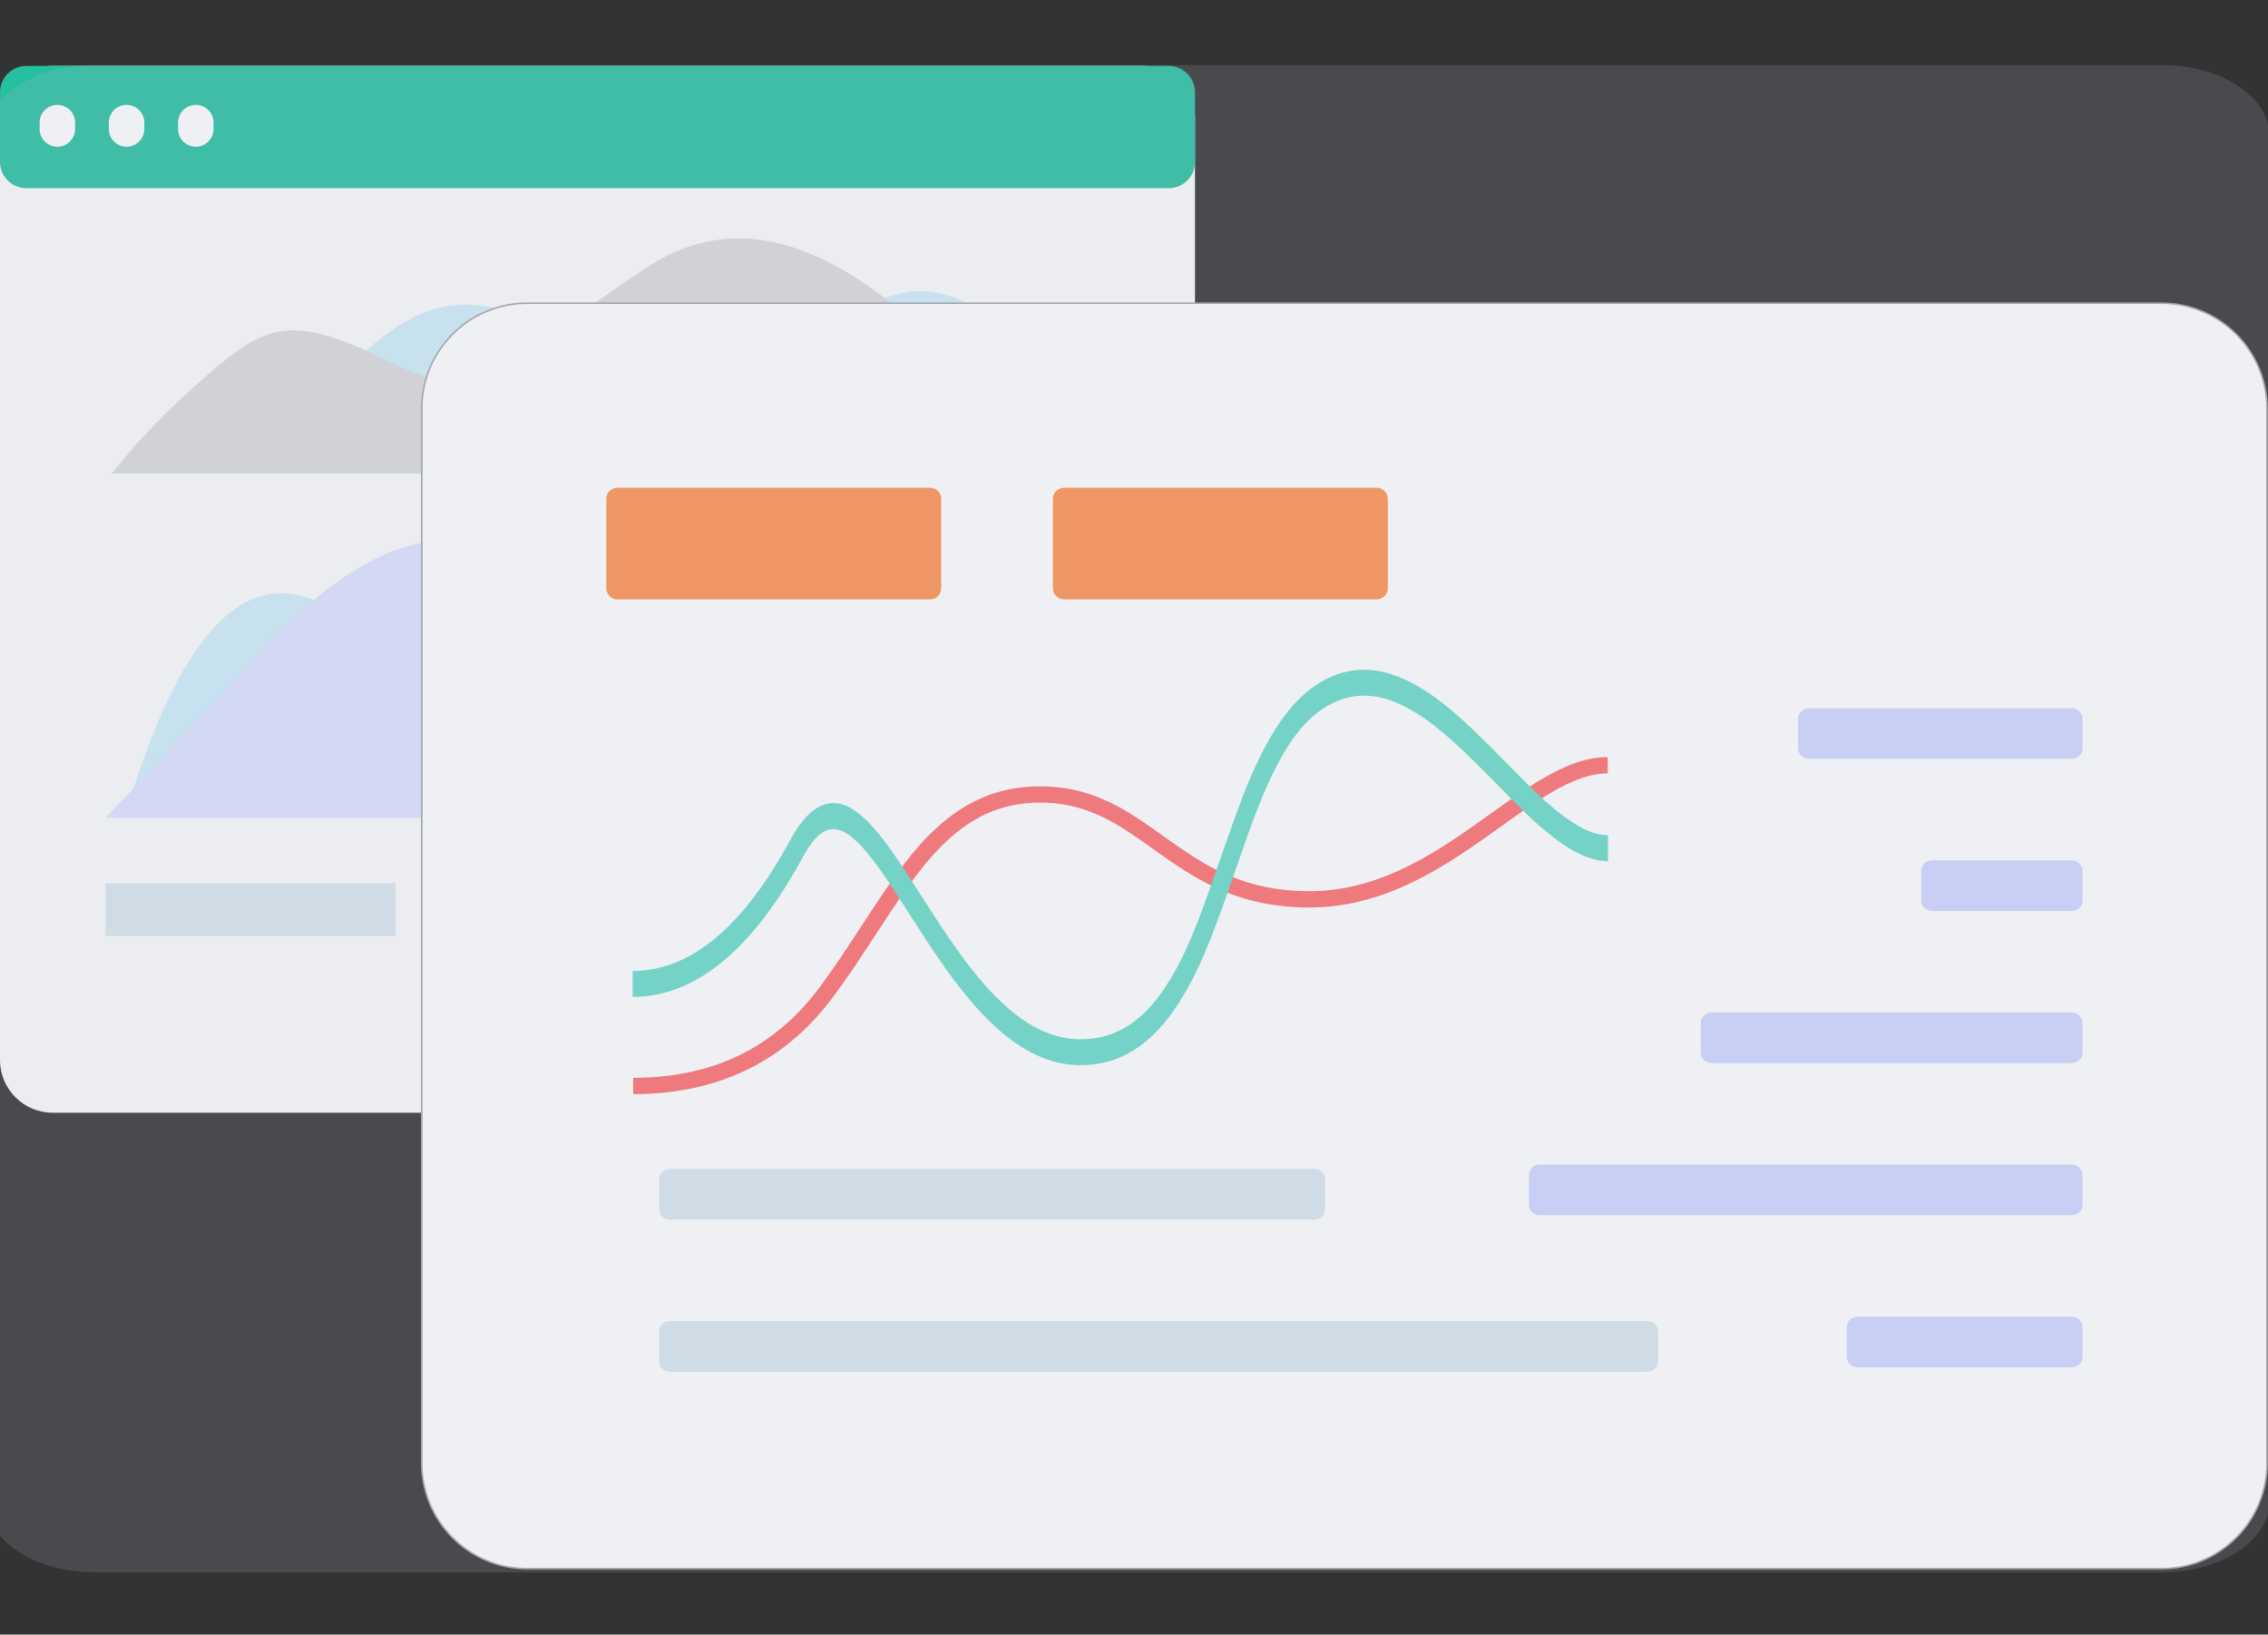 <?xml version="1.0" encoding="utf-8"?>
<svg version="1.1" viewBox="0 0 1421 1024" width="1421" height="1024" xmlns="http://www.w3.org/2000/svg">
  <rect x="0" y="0" width="1421" height="1024" fill="#333333" stroke="none"/>
  <g id="Canvas_1" fill-opacity="1" stroke-opacity="1" stroke-dasharray="none" fill="none" stroke="none">
    <title>Canvas 1</title>
    <g id="Canvas_1_Layer_1">
      <title>Layer 1</title>
      <g id="Group_2">
        <title>sillyvg_g_0</title>
        <g id="Graphic_21">
          <path d="M 715.69 41.29 L 33.03 41.29 C 14.79 41.29 0 56.08 0 74.32 L 0 664.04 C 0 682.28 14.79 697.07 33.03 697.07 L 715.69 697.07 C 733.93 697.07 748.72 682.28 748.72 664.04 L 748.72 74.32 C 748.72 56.08 733.93 41.29 715.69 41.29 Z" fill="#fbfbfb"/>
        </g>
        <g id="Graphic_20">
          <path d="M 732.2 41.29 L 16.52 41.29 C 7.39 41.29 0 48.68 0 57.81 L 0 101.37 C 0 110.49 7.39 117.89 16.52 117.89 L 732.2 117.89 C 741.33 117.89 748.72 110.49 748.72 101.37 L 748.72 57.81 C 748.72 48.68 741.33 41.29 732.2 41.29 Z" fill="#26c0a0"/>
        </g>
        <g id="Graphic_19">
          <path d="M 47.06 80.8 L 47.06 76.81 C 47.06 70.66 42.08 65.69 35.94 65.69 C 29.8 65.69 24.82 70.66 24.82 76.81 L 24.82 80.8 C 24.82 86.94 29.8 91.92 35.94 91.92 C 42.08 91.92 47.06 86.94 47.06 80.8 Z" fill="white"/>
        </g>
        <g id="Graphic_18">
          <path d="M 90.42 80.8 L 90.42 76.81 C 90.42 70.66 85.44 65.69 79.3 65.69 C 73.16 65.69 68.18 70.66 68.18 76.81 L 68.18 80.8 C 68.18 86.94 73.16 91.92 79.3 91.92 C 85.44 91.92 90.42 86.94 90.42 80.8 Z" fill="white"/>
        </g>
        <g id="Graphic_17">
          <path d="M 133.81 80.79 L 133.81 76.81 C 133.81 70.67 128.83 65.69 122.69 65.69 C 116.54 65.69 111.56 70.67 111.56 76.81 L 111.56 80.79 C 111.56 86.94 116.54 91.92 122.69 91.92 C 128.83 91.92 133.81 86.94 133.81 80.79 Z" fill="white"/>
        </g>
        <g id="Graphic_16">
          <path d="M 70.13 296.55 L 677.16 296.55 C 638.79 192.66 590.47 159.73 532.2 197.76 C 444.81 254.81 422.2 243.26 361.44 212.89 C 300.67 182.53 270.95 181.44 225.72 223.04 C 195.57 250.76 143.71 275.27 70.13 296.55 Z" fill="#ceecf7"/>
        </g>
        <g id="Graphic_15">
          <path d="M 70.13 296.55 L 677.16 296.55 C 649.78 272.08 626.35 251.17 606.87 233.82 C 577.64 207.81 493.65 109.9 406.25 166.95 C 318.86 224 304.73 256.96 243.96 226.6 C 183.2 196.24 167.19 202.98 131.21 233.82 C 107.23 254.39 86.87 275.3 70.13 296.55 Z" fill="#dadada"/>
        </g>
        <g id="Graphic_14">
          <path d="M 673.1 512.29 L 78 512.29 C 115.625 384.219 162.995 343.628 220.109 390.518 C 305.79 460.84 327.945 446.59 387.52 409.167 C 447.085 371.744 476.23 370.401 520.561 421.666 C 550.117 455.847 600.967 486.059 673.1 512.29 Z" fill="#ceecf7"/>
        </g>
        <g id="Graphic_13">
          <path d="M 673.1 512.29 L 66.06 512.29 C 93.45 483.407 116.88 458.726 136.36 438.259 C 165.58 407.547 249.58 291.98 336.98 359.318 C 424.37 426.656 438.5 465.572 499.26 429.725 C 560.03 393.89 576.04 401.846 612.01 438.259 C 636 462.527 656.36 487.208 673.1 512.29 Z" fill="#dde2ff"/>
        </g>
        <g id="Graphic_12">
          <rect x="66.06" y="553.29" width="181.68" height="33.03" fill="#d8e5ed"/>
        </g>
        <g id="Graphic_11">
          <rect x="302.8" y="553.29" width="181.67" height="33.03" fill="#d8e5ed"/>
        </g>
        <g id="Graphic_10">
          <path d="M 1354.32 189.94 L 330.32 189.94 C 293.84 189.94 264.26 219.51 264.26 256 L 264.26 916.65 C 264.26 953.13 293.84 982.71 330.32 982.71 L 1354.32 982.71 C 1390.81 982.71 1420.39 953.13 1420.39 916.65 L 1420.39 256 C 1420.39 219.51 1390.81 189.94 1354.32 189.94 Z" fill="white"/>
          <path d="M 1354.32 189.94 L 330.32 189.94 C 293.84 189.94 264.26 219.51 264.26 256 L 264.26 916.65 C 264.26 953.13 293.84 982.71 330.32 982.71 L 1354.32 982.71 C 1390.81 982.71 1420.39 953.13 1420.39 916.65 L 1420.39 256 C 1420.39 219.51 1390.81 189.94 1354.32 189.94 Z" stroke="#a5a5a5" stroke-linecap="butt" stroke-linejoin="round" stroke-width="1"/>
        </g>
        <g id="Graphic_9">
          <path d="M 396.7 685.42 L 396.7 675.202 C 446.34 675.202 484.95 656.572 513.04 619.134 C 517.41 613.305 521.79 607.118 526.53 600.121 C 531.5 592.775 547.69 567.941 550.1 564.327 C 566.09 540.363 578.03 525.594 592.03 514.131 C 609.42 499.891 628.71 492.587 651.74 492.587 C 665.99 492.587 678.77 495.365 691.24 500.743 C 701.15 505.03 709.99 510.407 722.62 519.296 C 724.8 520.83 732.27 526.156 732.64 526.421 C 748.03 537.329 757.9 543.371 769.85 548.442 C 785.1 554.919 801.34 558.285 820.27 558.285 C 839.16 558.285 857.3 553.947 875.81 545.63 C 890.72 538.94 904.73 530.366 923.37 517.251 C 927.19 514.575 941.62 504.237 945.03 501.834 C 953.26 496.047 959.68 491.795 965.83 488.156 C 981.38 478.96 994.46 474.29 1007.3 474.29 L 1007.3 484.508 C 996.73 484.508 985.34 488.573 971.28 496.882 C 965.42 500.351 959.2 504.476 951.18 510.118 C 947.82 512.478 933.39 522.816 929.52 525.534 C 910.38 538.999 895.86 547.88 880.21 554.91 C 860.39 563.808 840.77 568.503 820.27 568.503 C 799.89 568.503 782.21 564.839 765.65 557.808 C 752.84 552.371 742.42 545.996 726.46 534.679 C 726.07 534.397 718.62 529.088 716.47 527.58 C 704.38 519.066 696.08 514.012 686.98 510.083 C 675.82 505.268 664.48 502.805 651.74 502.805 C 631.26 502.805 614.35 509.214 598.79 521.955 C 585.78 532.599 574.38 546.712 558.91 569.893 C 556.55 573.429 540.33 598.314 535.29 605.746 C 530.47 612.87 526 619.185 521.52 625.151 C 491.43 665.265 449.65 685.42 396.7 685.42 Z" fill="#ff6e6e"/>
        </g>
        <g id="Graphic_8">
          <path d="M 396.39 624.506 L 396.39 608.263 C 432.48 608.263 465.35 581.086 495.21 526.096 C 500.43 516.504 505.83 509.961 511.53 506.37 C 523.75 498.675 536 504.663 550.32 522.059 C 555.76 528.67 561.42 536.731 569.03 548.436 C 570.35 550.455 584.59 572.7 589.02 579.406 C 603.82 601.787 615.92 617.272 628.78 629.072 C 644.51 643.514 660.31 651.046 677.06 651.046 C 699.38 651.046 716.41 639.612 730.87 617.231 C 742.13 599.795 749.75 581.113 764.1 539.508 C 764.34 538.804 764.67 537.869 765.23 536.216 C 776.56 503.39 782.3 488.325 790.37 472.244 C 801.17 450.73 813.05 435.828 827.43 427.347 C 846.26 416.224 865.48 417.308 886.12 428.647 C 901.74 437.223 915.68 449.389 938.69 472.718 C 963.74 498.106 966.02 500.342 975.37 507.942 C 987.9 518.13 998.23 523.21 1007.48 523.21 L 1007.48 539.454 C 996.24 539.454 984.39 533.615 970.49 522.33 C 960.69 514.364 958.39 512.101 932.94 486.306 C 910.59 463.654 897.21 451.963 882.62 443.956 C 864.18 433.836 847.49 432.888 831.17 442.52 C 818.76 449.849 808.37 462.882 798.66 482.201 C 791.08 497.307 785.54 511.857 774.5 543.87 C 773.93 545.51 773.6 546.458 773.36 547.163 C 758.52 590.177 750.54 609.753 738.29 628.72 C 721.91 654.081 702.24 667.29 677.06 667.29 C 658.3 667.29 640.69 658.89 623.43 643.04 C 609.71 630.454 597.03 614.224 581.68 591.03 C 577.18 584.216 562.9 561.902 561.63 559.952 C 554.29 548.666 548.89 540.971 543.84 534.834 C 532.17 520.663 523.45 516.396 515.48 521.408 C 511.5 523.915 507.44 528.846 503.25 536.555 C 471.51 594.986 435.81 624.506 396.39 624.506 Z" fill="#69dac8"/>
        </g>
        <g id="Graphic_7">
          <path d="M 386.87 305.55 L 582.73 305.55 C 586.59 305.55 589.72 308.68 589.72 312.54 L 589.72 368.5 C 589.72 372.37 586.59 375.5 582.73 375.5 L 386.87 375.5 C 383 375.5 379.87 372.37 379.87 368.5 L 379.87 312.54 C 379.87 308.68 383 305.55 386.87 305.55 Z M 666.67 305.55 L 862.53 305.55 C 866.39 305.55 869.53 308.68 869.53 312.54 L 869.53 368.5 C 869.53 372.37 866.39 375.5 862.53 375.5 L 666.67 375.5 C 662.8 375.5 659.67 372.37 659.67 368.5 L 659.67 312.54 C 659.67 308.68 662.8 305.55 666.67 305.55 Z" fill="#ff914d"/>
        </g>
        <g id="Graphic_6">
          <path d="M 419.96 827.58 L 1031.92 827.58 C 1035.76 827.58 1038.88 830.42 1038.88 833.93 L 1038.88 852.99 C 1038.88 856.5 1035.76 859.34 1031.92 859.34 L 419.96 859.34 C 416.12 859.34 413 856.5 413 852.99 L 413 833.93 C 413 830.42 416.12 827.58 419.96 827.58 Z M 419.96 732.29 L 823.3 732.29 C 827.14 732.29 830.25 735.14 830.25 738.64 L 830.25 757.7 C 830.25 761.21 827.14 764.05 823.3 764.05 L 419.96 764.05 C 416.12 764.05 413 761.21 413 757.7 L 413 738.64 C 413 735.14 416.12 732.29 419.96 732.29 Z" fill="#d8e5ed"/>
        </g>
        <g id="Graphic_5">
          <path d="M 1297.91 443.681 L 1133.45 443.681 C 1129.66 443.681 1126.59 446.521 1126.59 450.031 L 1126.59 469.091 C 1126.59 472.601 1129.66 475.441 1133.45 475.441 L 1297.91 475.441 C 1301.7 475.441 1304.77 472.601 1304.77 469.091 L 1304.77 450.031 C 1304.77 446.521 1301.7 443.681 1297.91 443.681 Z M 1297.91 634.251 L 1072.47 634.251 C 1068.68 634.251 1065.61 637.091 1065.61 640.601 L 1065.61 659.661 C 1065.61 663.171 1068.68 666.011 1072.47 666.011 L 1297.91 666.011 C 1301.7 666.011 1304.77 663.171 1304.77 659.661 L 1304.77 640.601 C 1304.77 637.091 1301.7 634.251 1297.91 634.251 Z M 1297.91 824.821 L 1163.94 824.821 C 1160.15 824.821 1157.08 827.661 1157.08 831.171 L 1157.08 850.231 C 1157.08 853.741 1160.15 856.581 1163.94 856.581 L 1297.91 856.581 C 1301.7 856.581 1304.77 853.741 1304.77 850.231 L 1304.77 831.171 C 1304.77 827.661 1301.7 824.821 1297.91 824.821 Z M 1297.91 729.531 L 964.8 729.531 C 961.01 729.531 957.94 732.381 957.94 735.891 L 957.94 754.941 C 957.94 758.451 961.01 761.291 964.8 761.291 L 1297.91 761.291 C 1301.7 761.291 1304.77 758.451 1304.77 754.941 L 1304.77 735.891 C 1304.77 732.381 1301.7 729.531 1297.91 729.531 Z M 1297.91 538.961 L 1210.63 538.961 C 1206.84 538.961 1203.77 541.811 1203.77 545.311 L 1203.77 564.371 C 1203.77 567.881 1206.84 570.721 1210.63 570.721 L 1297.91 570.721 C 1301.7 570.721 1304.77 567.881 1304.77 564.371 L 1304.77 545.311 C 1304.77 541.811 1301.7 538.961 1297.91 538.961 Z" fill="#d0d6ff"/>
        </g>
      </g>
    </g>
  </g>
  <path d="M 1354.479 984.95 L 59.075 984.95 C 21.739 984.95 -8.498 964.993 -8.498 940.351 L -8.498 85.357 C -8.498 60.715 21.739 40.759 59.075 40.759 L 1354.479 40.759 C 1391.814 40.759 1422.05 60.715 1422.05 85.357 L 1422.05 940.351 C 1422.05 964.993 1391.814 984.95 1354.479 984.95 Z" fill-opacity=".19" style="fill: rgb(171, 173, 198);"/>
</svg>